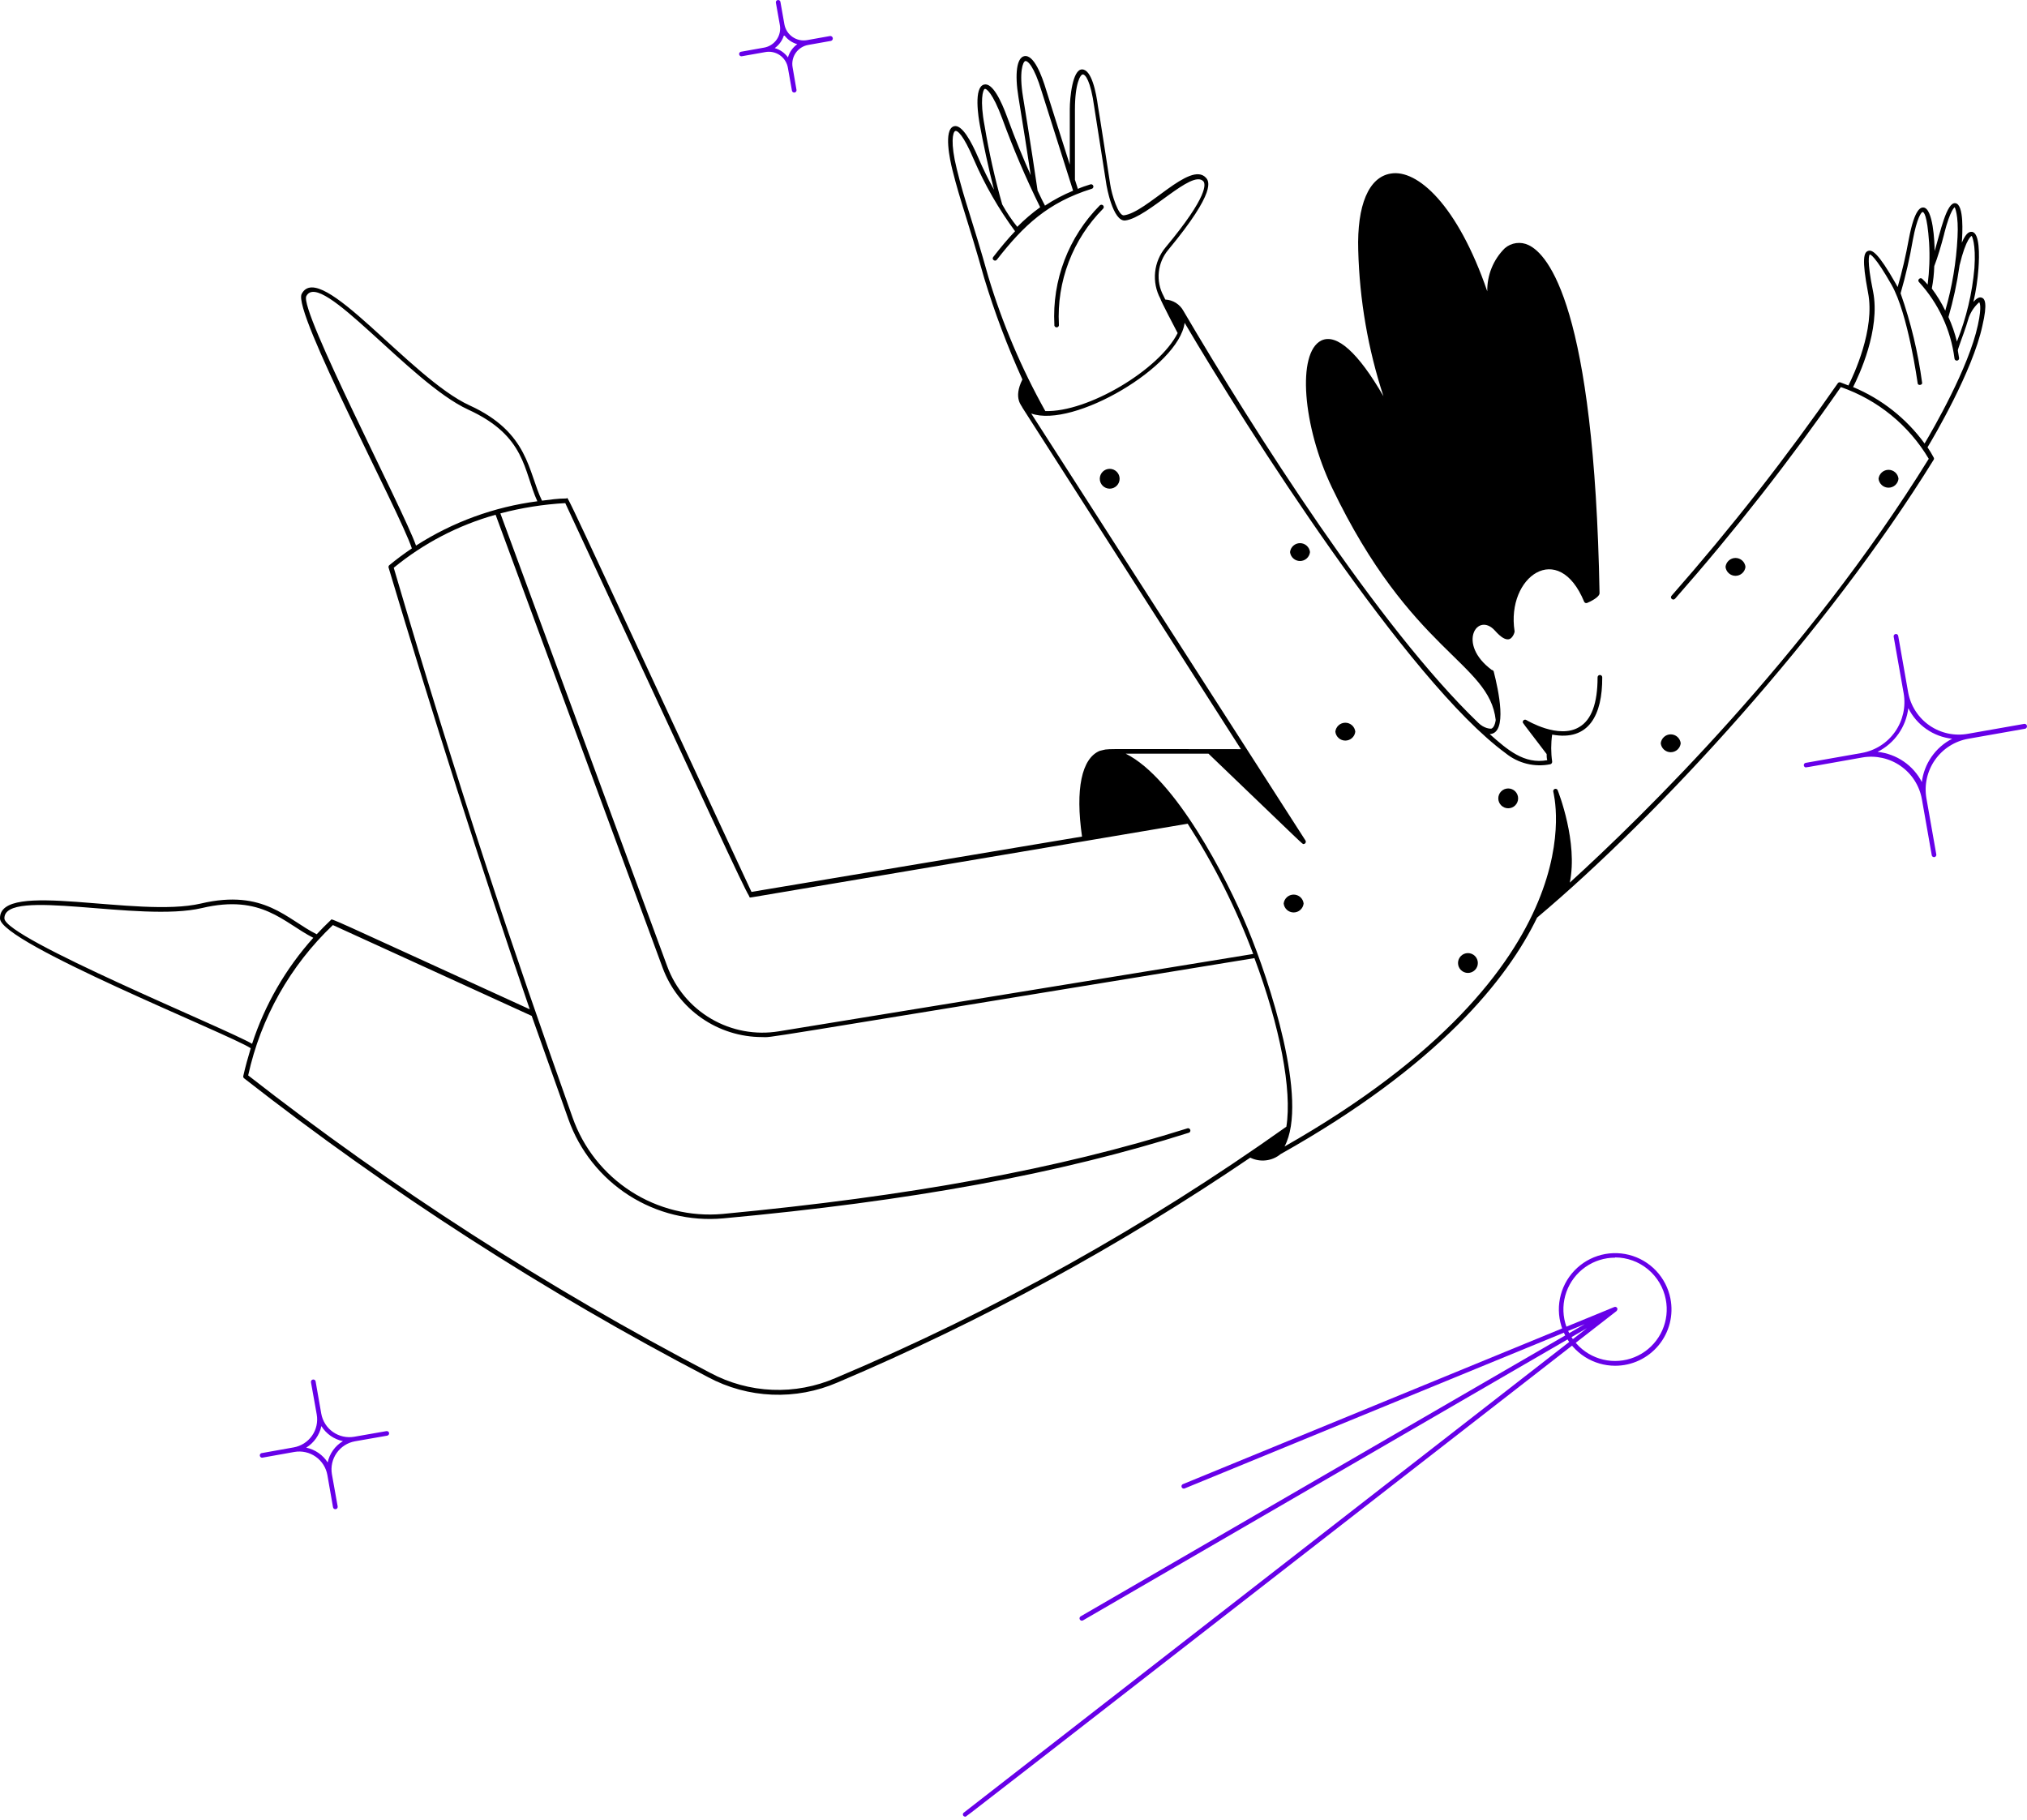 <svg width="442" height="397" viewBox="0 0 442 397" fill="none" xmlns="http://www.w3.org/2000/svg">
<path d="M229.911 70.772C229.658 65.991 230.408 61.209 232.114 56.736C233.82 52.262 236.443 48.195 239.815 44.796C239.911 44.701 240.04 44.647 240.176 44.647C240.311 44.647 240.44 44.701 240.536 44.796C240.632 44.892 240.685 45.022 240.685 45.157C240.685 45.292 240.632 45.422 240.536 45.517C237.255 48.821 234.703 52.774 233.043 57.124C231.383 61.474 230.653 66.123 230.899 70.772C230.916 70.846 230.916 70.924 230.9 70.998C230.883 71.073 230.85 71.143 230.802 71.203C230.755 71.263 230.694 71.311 230.625 71.344C230.557 71.377 230.481 71.395 230.405 71.395C230.328 71.395 230.253 71.377 230.184 71.344C230.115 71.311 230.055 71.263 230.007 71.203C229.96 71.143 229.926 71.073 229.91 70.998C229.893 70.924 229.893 70.846 229.911 70.772Z" fill="black"/>
<path d="M84.843 312.508C84.817 312.377 84.741 312.262 84.631 312.187C84.521 312.112 84.386 312.084 84.255 312.107L77.234 313.335C75.613 313.615 73.948 313.241 72.602 312.295C71.256 311.349 70.34 309.909 70.053 308.29L68.825 301.269C68.8 301.134 68.723 301.015 68.61 300.937C68.498 300.86 68.359 300.83 68.224 300.855C68.09 300.88 67.97 300.957 67.893 301.069C67.815 301.182 67.785 301.321 67.81 301.455L69.065 308.477C69.207 309.28 69.189 310.103 69.012 310.899C68.835 311.695 68.503 312.448 68.034 313.115C67.565 313.782 66.969 314.35 66.28 314.787C65.591 315.223 64.823 315.519 64.019 315.658L56.998 316.913C56.882 316.951 56.783 317.031 56.721 317.137C56.659 317.243 56.637 317.368 56.66 317.488C56.683 317.609 56.749 317.717 56.845 317.793C56.942 317.869 57.063 317.907 57.185 317.9L64.206 316.646C65.827 316.366 67.493 316.74 68.839 317.686C70.184 318.632 71.101 320.072 71.388 321.691L72.616 328.712C72.64 328.847 72.718 328.966 72.83 329.044C72.943 329.121 73.082 329.151 73.216 329.126C73.351 329.101 73.47 329.024 73.548 328.912C73.625 328.799 73.655 328.66 73.63 328.526L72.375 321.504C72.096 319.883 72.47 318.218 73.416 316.872C74.361 315.526 75.801 314.61 77.421 314.323L84.442 313.095C84.573 313.069 84.688 312.993 84.763 312.883C84.837 312.773 84.866 312.639 84.843 312.508ZM71.494 318.995C70.966 318.16 70.276 317.439 69.464 316.875C68.653 316.311 67.736 315.915 66.769 315.711C67.61 315.192 68.336 314.508 68.905 313.701C69.474 312.893 69.874 311.979 70.079 311.013C70.599 311.85 71.283 312.573 72.091 313.138C72.899 313.702 73.813 314.097 74.778 314.296C73.924 314.803 73.186 315.483 72.612 316.292C72.037 317.101 71.638 318.022 71.441 318.995H71.494Z" fill="#6700E8"/>
<path d="M180.896 7.875L175.957 8.756C174.85 8.943 173.714 8.686 172.795 8.042C171.876 7.397 171.247 6.417 171.045 5.312L170.164 0.347C170.125 0.23 170.046 0.132 169.94 0.07C169.834 0.008 169.709 -0.014 169.589 0.009C169.468 0.032 169.36 0.097 169.284 0.194C169.208 0.29 169.17 0.411 169.176 0.534L170.057 5.473C170.251 6.581 169.998 7.72 169.352 8.641C168.706 9.562 167.721 10.189 166.614 10.385L161.675 11.266C161.601 11.265 161.528 11.281 161.461 11.312C161.394 11.342 161.335 11.387 161.287 11.443C161.239 11.499 161.204 11.565 161.184 11.636C161.164 11.707 161.16 11.781 161.172 11.854C161.184 11.927 161.211 11.996 161.252 12.057C161.294 12.118 161.348 12.169 161.411 12.207C161.474 12.245 161.545 12.269 161.618 12.277C161.691 12.285 161.765 12.277 161.835 12.254L166.8 11.373C167.361 11.257 167.939 11.257 168.5 11.373C169.06 11.488 169.591 11.716 170.061 12.043C170.53 12.371 170.928 12.79 171.231 13.276C171.533 13.762 171.733 14.304 171.819 14.87L172.7 19.835C172.739 19.952 172.819 20.05 172.925 20.112C173.03 20.174 173.155 20.196 173.276 20.173C173.396 20.151 173.505 20.085 173.58 19.988C173.656 19.892 173.694 19.771 173.688 19.648L172.834 14.683C172.734 14.137 172.744 13.578 172.862 13.036C172.98 12.494 173.204 11.981 173.522 11.527C173.84 11.072 174.245 10.685 174.713 10.389C175.182 10.092 175.704 9.891 176.251 9.797L181.216 8.916C181.355 8.874 181.47 8.778 181.538 8.651C181.605 8.523 181.619 8.374 181.577 8.236C181.534 8.098 181.439 7.982 181.311 7.915C181.183 7.847 181.034 7.833 180.896 7.875ZM171.819 12.521C171.116 11.537 170.099 10.822 168.936 10.492C169.919 9.788 170.635 8.771 170.965 7.608C171.669 8.592 172.685 9.307 173.848 9.637C172.865 10.341 172.15 11.357 171.819 12.521Z" fill="#6700E8"/>
<path d="M441.453 157.856L429.172 160.018C427.722 160.288 426.234 160.269 424.791 159.963C423.348 159.657 421.98 159.069 420.765 158.234C419.55 157.398 418.512 156.331 417.71 155.093C416.908 153.855 416.358 152.472 416.091 151.021L413.929 138.741C413.925 138.669 413.906 138.598 413.872 138.534C413.839 138.47 413.792 138.413 413.735 138.369C413.679 138.324 413.613 138.292 413.542 138.275C413.472 138.258 413.399 138.256 413.328 138.269C413.257 138.283 413.189 138.311 413.13 138.353C413.071 138.394 413.021 138.448 412.985 138.511C412.948 138.573 412.925 138.642 412.918 138.714C412.91 138.786 412.918 138.859 412.941 138.928L415.103 151.181C415.616 154.119 414.942 157.14 413.231 159.582C411.519 162.024 408.909 163.688 405.973 164.209L393.72 166.372C393.608 166.398 393.509 166.461 393.438 166.55C393.367 166.64 393.328 166.751 393.328 166.866C393.328 166.98 393.367 167.091 393.438 167.181C393.509 167.27 393.608 167.333 393.72 167.359C394.013 167.359 396.549 166.879 406.08 165.197C409.011 164.685 412.025 165.355 414.462 167.062C416.899 168.768 418.56 171.371 419.081 174.301L421.243 186.581C421.282 186.697 421.362 186.796 421.468 186.858C421.574 186.92 421.698 186.942 421.819 186.919C421.94 186.896 422.048 186.83 422.124 186.734C422.199 186.637 422.238 186.517 422.231 186.394L420.069 174.114C419.557 171.179 420.231 168.161 421.943 165.723C423.655 163.286 426.265 161.627 429.199 161.112L441.453 158.95C441.598 158.95 441.737 158.892 441.84 158.79C441.942 158.687 442 158.548 442 158.403C442 158.258 441.942 158.118 441.84 158.016C441.737 157.913 441.598 157.856 441.453 157.856ZM419.134 170.67C418.206 168.828 416.829 167.249 415.131 166.078C413.433 164.908 411.468 164.182 409.417 163.969C411.234 163.057 412.797 161.71 413.967 160.047C415.136 158.384 415.875 156.457 416.118 154.438C417.025 156.261 418.376 157.828 420.046 158.994C421.715 160.16 423.651 160.888 425.675 161.112C423.871 162.038 422.323 163.395 421.168 165.062C420.013 166.729 419.287 168.655 419.054 170.67H419.134Z" fill="#6700E8"/>
<path d="M352.02 285.037L257.889 323.693C257.781 323.753 257.698 323.85 257.657 323.967C257.616 324.083 257.618 324.21 257.664 324.325C257.71 324.44 257.796 324.534 257.906 324.589C258.016 324.645 258.143 324.659 258.262 324.628L345.56 288.774L235.651 352.499C235.593 352.532 235.542 352.576 235.501 352.629C235.461 352.682 235.431 352.742 235.413 352.807C235.396 352.871 235.392 352.939 235.4 353.005C235.409 353.071 235.43 353.135 235.464 353.193C235.497 353.25 235.541 353.301 235.594 353.342C235.647 353.383 235.708 353.412 235.772 353.43C235.836 353.447 235.904 353.452 235.97 353.443C236.036 353.434 236.1 353.413 236.158 353.38L346.04 289.655L210.182 395.293C210.09 395.352 210.022 395.44 209.987 395.543C209.952 395.647 209.953 395.759 209.99 395.861C210.028 395.964 210.099 396.051 210.192 396.107C210.285 396.164 210.394 396.188 210.503 396.174C210.77 396.174 203.375 401.86 352.501 285.918C352.981 285.357 352.447 284.877 352.02 285.037Z" fill="#6700E8"/>
<path d="M352.18 297.851C349.854 297.848 347.576 297.184 345.613 295.936C343.649 294.689 342.081 292.909 341.089 290.805C340.098 288.7 339.725 286.357 340.013 284.049C340.301 281.741 341.239 279.562 342.718 277.766C344.197 275.97 346.155 274.631 348.365 273.904C350.575 273.178 352.946 273.095 355.202 273.664C357.457 274.232 359.505 275.43 361.106 277.118C362.708 278.805 363.797 280.913 364.247 283.195C364.598 284.976 364.55 286.814 364.106 288.574C363.662 290.335 362.833 291.975 361.679 293.377C360.525 294.778 359.075 295.907 357.432 296.68C355.789 297.454 353.996 297.854 352.18 297.851ZM352.18 274.279C349.859 274.278 347.594 274.994 345.696 276.329C343.797 277.664 342.357 279.553 341.573 281.738C340.788 283.922 340.698 286.296 341.314 288.534C341.93 290.771 343.222 292.765 345.013 294.24C346.805 295.716 349.009 296.602 351.323 296.778C353.638 296.954 355.95 296.41 357.944 295.222C359.937 294.034 361.516 292.258 362.462 290.139C363.409 288.02 363.678 285.66 363.232 283.382C362.738 280.816 361.369 278.5 359.358 276.83C357.348 275.16 354.82 274.24 352.207 274.225L352.18 274.279Z" fill="#6700E8"/>
<path d="M331.037 174.114C331.037 174.687 330.809 175.237 330.403 175.643C329.998 176.048 329.448 176.276 328.874 176.276C328.301 176.276 327.751 176.048 327.345 175.643C326.94 175.237 326.712 174.687 326.712 174.114C326.712 173.54 326.94 172.99 327.345 172.584C327.751 172.179 328.301 171.951 328.874 171.951C329.448 171.951 329.998 172.179 330.403 172.584C330.809 172.99 331.037 173.54 331.037 174.114Z" fill="black"/>
<path d="M366.489 162.1C366.43 162.636 366.175 163.131 365.774 163.49C365.372 163.849 364.852 164.048 364.313 164.048C363.775 164.048 363.255 163.849 362.853 163.49C362.452 163.131 362.197 162.636 362.138 162.1C362.197 161.565 362.452 161.07 362.853 160.711C363.255 160.351 363.775 160.153 364.313 160.153C364.852 160.153 365.372 160.351 365.774 160.711C366.175 161.07 366.43 161.565 366.489 162.1Z" fill="black"/>
<path d="M380.612 123.631C380.552 124.166 380.298 124.661 379.896 125.02C379.495 125.38 378.975 125.578 378.436 125.578C377.897 125.578 377.377 125.38 376.976 125.02C376.574 124.661 376.32 124.166 376.26 123.631C376.32 123.095 376.574 122.6 376.976 122.241C377.377 121.882 377.897 121.683 378.436 121.683C378.975 121.683 379.495 121.882 379.896 122.241C380.298 122.6 380.552 123.095 380.612 123.631Z" fill="black"/>
<path d="M413.982 104.409C413.923 104.945 413.668 105.44 413.267 105.799C412.865 106.158 412.345 106.357 411.807 106.357C411.268 106.357 410.748 106.158 410.346 105.799C409.945 105.44 409.69 104.945 409.631 104.409C409.69 103.874 409.945 103.379 410.346 103.02C410.748 102.66 411.268 102.462 411.807 102.462C412.345 102.462 412.865 102.66 413.267 103.02C413.668 103.379 413.923 103.874 413.982 104.409Z" fill="black"/>
<path d="M322.254 210.02C322.254 210.594 322.026 211.144 321.62 211.549C321.215 211.955 320.665 212.183 320.091 212.183C319.518 212.183 318.968 211.955 318.562 211.549C318.157 211.144 317.929 210.594 317.929 210.02C317.929 209.447 318.157 208.897 318.562 208.491C318.968 208.086 319.518 207.858 320.091 207.858C320.665 207.858 321.215 208.086 321.62 208.491C322.026 208.897 322.254 209.447 322.254 210.02Z" fill="black"/>
<path d="M284.265 197.046C284.205 197.581 283.95 198.076 283.549 198.435C283.147 198.795 282.628 198.993 282.089 198.993C281.55 198.993 281.03 198.795 280.629 198.435C280.227 198.076 279.972 197.581 279.913 197.046C279.972 196.51 280.227 196.015 280.629 195.656C281.03 195.297 281.55 195.098 282.089 195.098C282.628 195.098 283.147 195.297 283.549 195.656C283.95 196.015 284.205 196.51 284.265 197.046Z" fill="black"/>
<path d="M295.531 159.564C295.471 160.1 295.216 160.594 294.815 160.954C294.414 161.313 293.894 161.512 293.355 161.512C292.816 161.512 292.296 161.313 291.895 160.954C291.493 160.594 291.239 160.1 291.179 159.564C291.239 159.029 291.493 158.534 291.895 158.175C292.296 157.815 292.816 157.616 293.355 157.616C293.894 157.616 294.414 157.815 294.815 158.175C295.216 158.534 295.471 159.029 295.531 159.564Z" fill="black"/>
<path d="M285.653 120.401C285.593 120.936 285.339 121.431 284.937 121.79C284.536 122.15 284.016 122.348 283.477 122.348C282.938 122.348 282.418 122.15 282.017 121.79C281.616 121.431 281.361 120.936 281.301 120.401C281.361 119.865 281.616 119.37 282.017 119.011C282.418 118.652 282.938 118.453 283.477 118.453C284.016 118.453 284.536 118.652 284.937 119.011C285.339 119.37 285.593 119.865 285.653 120.401Z" fill="black"/>
<path d="M244.14 104.409C244.14 104.983 243.912 105.533 243.506 105.938C243.101 106.344 242.551 106.572 241.977 106.572C241.404 106.572 240.854 106.344 240.448 105.938C240.043 105.533 239.815 104.983 239.815 104.409C239.815 103.836 240.043 103.286 240.448 102.88C240.854 102.475 241.404 102.247 241.977 102.247C242.551 102.247 243.101 102.475 243.506 102.88C243.912 103.286 244.14 103.836 244.14 104.409Z" fill="black"/>
<path d="M432.082 64.899C431.548 64.712 430.908 65.166 430.32 65.833C430.873 63.445 431.239 61.017 431.415 58.572C431.628 55.688 431.708 50.776 430 50.563C429.68 50.563 428.852 50.376 427.784 52.939C427.918 50.99 428.318 44.609 426.396 44.316C424.474 44.022 423.112 50.59 421.858 54.754C421.858 52.725 421.51 45.384 419.401 45.25C418.921 45.25 417.533 45.25 416.225 52.165C415.592 55.683 414.781 59.167 413.795 62.603L413.368 61.829C409.524 55.075 408.216 54.407 407.335 54.727C406.454 55.048 405.92 56.383 407.335 63.804C408.936 71.813 404.131 81.931 403.063 84.067L401.328 83.399C401.223 83.362 401.109 83.36 401.003 83.393C400.897 83.427 400.804 83.495 400.741 83.586C389.552 99.715 377.447 115.188 364.487 129.931C364.06 130.412 364.807 131.079 365.261 130.572C378.183 115.89 390.251 100.478 401.408 84.414C409.446 87.199 416.237 92.742 420.576 100.058C393.88 143.199 358.026 178.171 342.302 192.481C344.118 183.698 339.846 172.779 339.633 172.272C339.572 172.17 339.477 172.094 339.366 172.055C339.254 172.016 339.133 172.017 339.022 172.058C338.911 172.099 338.818 172.178 338.759 172.28C338.7 172.382 338.678 172.502 338.698 172.619C338.698 172.992 349.377 210.608 280.1 250.038C285.439 240.054 276.763 213.811 272.091 202.545C267.419 191.279 256.233 169.709 245.475 164.369H263.521C285.252 185.219 283.944 184.071 284.264 184.071C284.352 184.066 284.437 184.038 284.511 183.99C284.584 183.942 284.644 183.876 284.685 183.798C284.725 183.72 284.744 183.633 284.741 183.545C284.737 183.457 284.711 183.372 284.665 183.297L224.865 90.18C234.049 93.464 257.061 79.956 258.316 70.398C271.664 93.144 307.036 148.672 328.313 164.263C329.663 165.36 331.24 166.145 332.929 166.56C334.619 166.976 336.379 167.012 338.084 166.665C338.204 166.624 338.306 166.543 338.373 166.437C338.441 166.33 338.471 166.204 338.458 166.078C338.181 164.13 338.181 162.153 338.458 160.205C346.467 161.7 349.43 155.907 349.377 147.711C349.377 147.576 349.323 147.447 349.228 147.352C349.133 147.257 349.004 147.204 348.87 147.204C348.735 147.204 348.606 147.257 348.511 147.352C348.416 147.447 348.362 147.576 348.362 147.711C348.362 153.371 347.028 157.028 344.331 158.576C339.873 161.246 333.065 157.161 332.825 157.028C332.749 156.981 332.661 156.954 332.571 156.952C332.481 156.95 332.392 156.972 332.313 157.015C332.234 157.059 332.168 157.122 332.122 157.2C332.076 157.277 332.052 157.365 332.051 157.455C332.051 157.722 331.784 157.242 337.257 164.45C337.257 164.877 337.257 165.331 337.39 165.784C332.345 166.719 328.661 163.488 324.843 160.098C328.847 159.938 326.712 150.381 325.724 146.483C325.702 146.383 325.648 146.293 325.571 146.226C325.495 146.159 325.398 146.118 325.297 146.109C317.582 140.396 322.173 133.295 325.991 137.54C327.299 139.008 328.26 139.569 329.034 139.408C329.808 139.248 330.316 137.94 330.262 137.646C328.42 125.767 339.846 117.624 345.452 131.266C345.512 131.374 345.61 131.456 345.726 131.498C345.842 131.539 345.97 131.536 346.084 131.491C346.745 131.226 348.814 130.23 348.79 129.344C347.642 66.821 337.577 55.448 333.306 53.446C332.469 53.043 331.533 52.894 330.612 53.017C329.692 53.141 328.828 53.531 328.127 54.14C326.888 55.367 325.911 56.832 325.255 58.448C324.599 60.063 324.277 61.794 324.309 63.537C317.822 44.636 309.012 36.841 303.246 37.855C298.467 38.63 295.877 44.716 296.171 54.594C296.453 65.412 298.306 76.131 301.67 86.416C296.198 76.939 291.472 72.641 288.109 74.269C282.769 76.939 284.051 92.957 290.431 106.305C307.704 142.425 324.736 144.374 326.151 157.028C325.964 158.309 325.537 158.737 325.297 158.87C325.056 159.004 323.588 158.87 322.36 157.642C300.656 136.819 273.266 93.731 258.075 67.835C257.685 67.11 257.113 66.497 256.417 66.057C255.72 65.618 254.921 65.366 254.098 65.326L253.724 64.552C252.862 62.96 252.501 61.146 252.686 59.345C252.872 57.545 253.596 55.843 254.765 54.461C265.443 41.566 263.575 39.457 262.961 38.763C259.517 34.999 250.093 46.345 245.074 46.959C243.873 47.119 242.405 42.42 242.084 40.178C242.084 40.178 239.628 24.16 239.415 23.146C239.014 20.129 238.026 15.137 235.944 15.137C233.862 15.137 233.274 21.357 233.274 23.813C233.274 29.019 233.274 33.237 233.274 35.907C231.326 29.74 228.389 20.529 228.122 19.622C227.241 16.658 225.452 11.773 223.317 12.254C221.715 12.627 221.234 16.071 222.089 21.25C223.076 27.203 224.144 34.118 224.758 38.202C223.29 34.946 221.475 30.621 219.606 25.495C218.324 21.998 216.402 17.94 214.56 18.447C212.291 19.061 213.332 25.548 213.706 27.524C214.267 30.621 215.628 37.108 216.749 41.379C215.601 39.297 214.4 36.921 213.305 34.358C211.837 30.941 209.728 26.963 207.966 27.551C205.697 28.325 207.165 34.999 207.673 37.028C209.461 44.182 210.903 47.519 214.587 60.574C216.88 68.145 219.672 75.556 222.943 82.759C220.834 86.95 222.943 88.579 222.943 88.899L270.596 163.382C237.199 163.382 242.458 163.195 239.788 163.755C235.864 165.411 234.449 172.085 235.944 182.443L163.864 194.51C120.936 102.327 124.033 108.627 123.526 108.708C121.657 108.708 119.922 108.975 118.186 109.188C115.143 102.968 115.383 94.345 102.409 88.418C89.434 82.492 69.812 56.383 65.781 64.098C63.752 67.969 87.138 111.511 89.808 119.6C88.1 120.748 86.444 121.976 84.896 123.257C84.82 123.321 84.764 123.405 84.736 123.5C84.707 123.595 84.707 123.696 84.736 123.791C94.4 156.067 104.625 188.396 115.517 220.111C69.786 199.235 72.509 200.303 72.135 200.65C71.094 201.638 70.053 202.679 69.065 203.747C62.604 200.57 57.666 193.789 43.81 197.046C29.955 200.303 -0.239 191.707 0.001 200.329C0.135 205.669 49.87 225.477 54.676 228.601C54.062 230.63 53.501 232.659 53.047 234.661C53.027 234.755 53.034 234.852 53.067 234.942C53.1 235.031 53.158 235.11 53.234 235.168C84.893 259.93 118.752 281.743 154.387 300.334C158.697 302.645 163.474 303.95 168.361 304.154C173.248 304.357 178.117 303.453 182.605 301.509C214.135 288.128 244.284 271.703 272.625 252.467C273.686 252.99 274.875 253.194 276.049 253.057C277.224 252.92 278.334 252.446 279.246 251.693C313.737 232.338 328.714 213.464 335.174 200.116C361.871 177.664 398.445 137.807 421.644 100.271C421.694 100.197 421.721 100.108 421.721 100.018C421.721 99.927 421.694 99.839 421.644 99.764C421.241 99.001 420.795 98.262 420.309 97.549C421.617 95.386 430.133 80.97 432.269 71.066C433.444 66.047 432.803 65.112 432.082 64.899ZM223.076 21.143C222.169 15.591 223.076 13.455 223.557 13.321C224.037 13.188 225.452 14.283 227.161 19.995C227.428 20.877 233.835 41.112 233.995 41.593C231.848 42.478 229.792 43.569 227.855 44.85C227.641 44.263 228.069 45.41 226.253 41.566C226.12 40.578 224.518 29.873 223.076 21.143ZM214.694 27.417C213.626 21.811 214.347 19.622 214.694 19.408C215.041 19.195 216.482 20.289 218.538 25.842C220.949 32.437 223.712 38.898 226.814 45.197C225.035 46.481 223.365 47.909 221.822 49.468C220.586 47.939 219.487 46.305 218.538 44.583C216.935 38.938 215.651 33.207 214.694 27.417ZM215.521 60.387C211.891 47.439 210.476 44.369 208.634 36.868C207.192 31.075 207.779 28.859 208.26 28.592C208.74 28.325 210.075 29.419 212.371 34.839C214.762 40.358 217.771 45.589 221.341 50.429C219.739 52.111 218.191 53.98 216.589 56.036C216.162 56.543 216.963 57.157 217.363 56.65C223.236 49.121 228.496 44.182 238 41.192C238.071 41.181 238.139 41.154 238.2 41.114C238.26 41.074 238.311 41.021 238.35 40.96C238.388 40.898 238.413 40.829 238.422 40.758C238.431 40.686 238.425 40.613 238.404 40.543C238.383 40.474 238.347 40.41 238.299 40.356C238.251 40.301 238.192 40.258 238.126 40.228C238.06 40.199 237.988 40.184 237.916 40.184C237.843 40.185 237.772 40.201 237.706 40.231C236.745 40.525 235.811 40.845 235.036 41.192L234.396 39.19C234.396 38.389 234.396 32.543 234.396 23.893C234.396 18.233 235.57 16.258 236.104 16.231C236.638 16.205 237.813 17.513 238.614 23.386C238.747 24.347 241.283 40.418 241.283 40.418C241.283 40.418 242.645 48.427 245.395 48.08C250.36 47.439 259.891 36.841 262.4 39.537C262.854 40.044 263.628 42.581 254.178 53.927C252.886 55.466 252.086 57.358 251.881 59.356C251.677 61.355 252.077 63.37 253.03 65.139C253.03 65.433 256.527 72.16 256.794 72.641C252.763 80.65 237.199 89.94 227.935 89.646C222.746 80.373 218.584 70.562 215.521 60.387ZM123.259 109.722C155.855 179.773 161.915 193.015 163.303 195.337C163.57 195.844 163.303 195.764 164.131 195.658L258.983 179.64C264.75 188.568 269.538 198.091 273.266 208.045L169.817 224.917C164.748 225.748 159.547 224.788 155.109 222.201C150.67 219.614 147.272 215.562 145.497 210.741L109.11 111.965C113.738 110.742 118.479 109.99 123.259 109.722ZM66.796 64.578C69.919 58.572 89.434 83.533 102.088 89.326C114.742 95.119 114.128 102.674 117.172 109.322C107.747 110.546 98.711 113.847 90.716 118.986C87.966 111.164 65.194 67.622 66.796 64.578ZM0.962 200.303C0.802 193.415 30.489 201.237 44.024 198.034C57.132 194.937 61.803 201.21 68.317 204.521C62.308 211.215 57.762 219.089 54.969 227.64C49.657 224.463 1.123 204.654 0.962 200.303ZM182.204 300.521C177.858 302.409 173.141 303.289 168.407 303.095C163.673 302.901 159.044 301.637 154.867 299.4C119.382 280.881 85.659 259.167 54.115 234.528C56.853 221.997 63.288 210.577 72.589 201.744L115.944 221.553L123.953 244.112C126.382 250.946 131.017 256.778 137.127 260.688C143.236 264.599 150.473 266.365 157.697 265.709C198.622 261.945 230.898 256.018 259.277 247.021C259.388 246.97 259.477 246.88 259.527 246.768C259.577 246.656 259.584 246.53 259.549 246.413C259.513 246.296 259.436 246.196 259.332 246.131C259.228 246.066 259.104 246.041 258.983 246.06C230.658 254.977 198.462 260.877 157.537 264.748C150.517 265.37 143.489 263.633 137.567 259.814C131.644 255.994 127.163 250.309 124.834 243.658C111.485 205.989 100.353 173.099 85.857 123.818C92.38 118.467 99.944 114.531 108.068 112.258L144.482 211.035C146.119 215.474 149.077 219.304 152.958 222.011C156.838 224.717 161.455 226.169 166.186 226.172C168.856 226.172 160.046 227.48 273.533 208.952C279.085 223.769 281.782 237.731 280.5 245.713C249.833 267.515 216.872 285.894 182.204 300.521ZM427.277 57.931C428.745 51.791 429.947 51.444 429.947 51.444C429.947 51.444 430.908 53.046 430.534 58.465C430.057 63.963 428.77 69.361 426.716 74.483C426.264 72.651 425.648 70.864 424.874 69.144C425.933 65.484 426.736 61.755 427.277 57.984V57.931ZM423.94 50.963C425.301 45.624 426.236 45.197 426.236 45.197C426.236 45.197 427.117 46.825 426.85 51.737C426.578 57.161 425.682 62.536 424.18 67.755C423.359 66.054 422.376 64.436 421.243 62.923C421.555 61.312 421.733 59.678 421.777 58.038C422.525 56.116 423.246 53.686 423.94 51.017V50.963ZM431.281 70.932C429.279 80.222 421.51 93.624 419.668 96.721C415.698 91.267 410.305 87.009 404.078 84.414C405.279 82.065 410.111 71.893 408.429 63.537C407.014 56.623 407.602 55.715 407.682 55.528C407.762 55.342 408.91 55.849 412.487 62.149C416.064 68.449 418.12 83.346 418.147 83.506C418.147 84.2 419.215 83.987 419.134 83.506C418.243 76.848 416.669 70.3 414.436 63.964C415.546 60.138 416.438 56.252 417.106 52.325C418.013 47.439 418.974 46.265 419.215 46.238C419.455 46.211 420.229 46.639 420.656 52.965C420.829 56.003 420.722 59.051 420.336 62.069C419.973 61.625 419.58 61.206 419.161 60.814C418.681 60.36 417.987 61.108 418.467 61.535C422.687 66.144 425.381 71.943 426.182 78.14C426.182 78.275 426.236 78.404 426.331 78.499C426.426 78.594 426.555 78.647 426.69 78.647C426.824 78.647 426.953 78.594 427.048 78.499C427.143 78.404 427.197 78.275 427.197 78.14C426.903 76.004 426.77 76.779 427.197 75.471C427.624 74.162 428.585 71.786 429.333 69.17C429.805 67.919 430.575 66.801 431.575 65.913C431.575 65.913 432.269 66.447 431.281 70.932Z" fill="black"/>
</svg>
